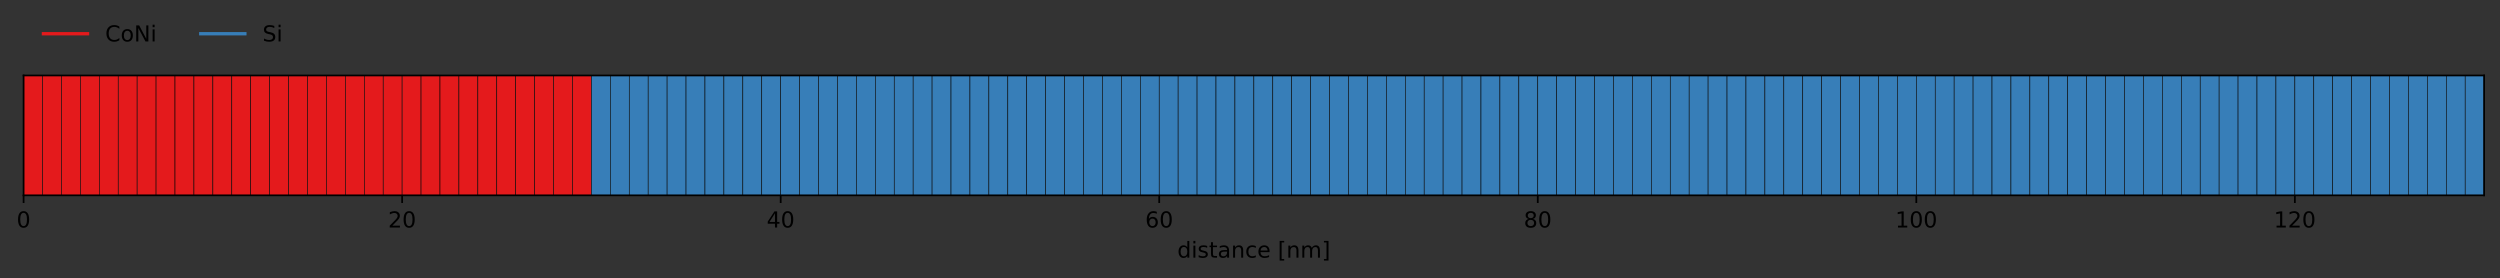 <?xml version="1.0" encoding="utf-8" standalone="no"?>
<!DOCTYPE svg PUBLIC "-//W3C//DTD SVG 1.1//EN"
  "http://www.w3.org/Graphics/SVG/1.1/DTD/svg11.dtd">
<!-- Created with matplotlib (https://matplotlib.org/) -->
<svg height="126.143pt" version="1.1" viewBox="0 0 1133.9 126.143" width="1133.9pt" xmlns="http://www.w3.org/2000/svg" xmlns:xlink="http://www.w3.org/1999/xlink">
 <rect x="0" y="0" width="1133.9" height="126.143" fill="#333333" stroke="none"/>

 <defs>
  <style type="text/css">*{stroke-linecap:butt;stroke-linejoin:round;}</style>
 </defs>
 <g id="figure_1">
  <g id="patch_1">
   <path d="M 0 126.143 
L 1133.9 126.143 
L 1133.9 0 
L 0 0 
z
" style="fill:none;"/>
  </g>
  <g id="axes_1">
   <g id="patch_2">
    <path d="M 10.7 88.587 
L 1126.7 88.587 
L 1126.7 34.227 
L 10.7 34.227 
z
" style="fill:#ffffff;"/>
   </g>
   <g id="patch_3">
    <path clip-path="url(#pec9c617903)" d="M 10.7 88.587 
L 19.285 88.587 
L 19.285 34.227 
L 10.7 34.227 
z
" style="fill:#e41a1c;stroke:#000000;stroke-linejoin:miter;stroke-width:0.25;"/>
   </g>
   <g id="patch_4">
    <path clip-path="url(#pec9c617903)" d="M 19.285 88.587 
L 27.869 88.587 
L 27.869 34.227 
L 19.285 34.227 
z
" style="fill:#e41a1c;stroke:#000000;stroke-linejoin:miter;stroke-width:0.25;"/>
   </g>
   <g id="patch_5">
    <path clip-path="url(#pec9c617903)" d="M 27.869 88.587 
L 36.454 88.587 
L 36.454 34.227 
L 27.869 34.227 
z
" style="fill:#e41a1c;stroke:#000000;stroke-linejoin:miter;stroke-width:0.25;"/>
   </g>
   <g id="patch_6">
    <path clip-path="url(#pec9c617903)" d="M 36.454 88.587 
L 45.038 88.587 
L 45.038 34.227 
L 36.454 34.227 
z
" style="fill:#e41a1c;stroke:#000000;stroke-linejoin:miter;stroke-width:0.25;"/>
   </g>
   <g id="patch_7">
    <path clip-path="url(#pec9c617903)" d="M 45.038 88.587 
L 53.623 88.587 
L 53.623 34.227 
L 45.038 34.227 
z
" style="fill:#e41a1c;stroke:#000000;stroke-linejoin:miter;stroke-width:0.25;"/>
   </g>
   <g id="patch_8">
    <path clip-path="url(#pec9c617903)" d="M 53.623 88.587 
L 62.208 88.587 
L 62.208 34.227 
L 53.623 34.227 
z
" style="fill:#e41a1c;stroke:#000000;stroke-linejoin:miter;stroke-width:0.25;"/>
   </g>
   <g id="patch_9">
    <path clip-path="url(#pec9c617903)" d="M 62.208 88.587 
L 70.792 88.587 
L 70.792 34.227 
L 62.208 34.227 
z
" style="fill:#e41a1c;stroke:#000000;stroke-linejoin:miter;stroke-width:0.25;"/>
   </g>
   <g id="patch_10">
    <path clip-path="url(#pec9c617903)" d="M 70.792 88.587 
L 79.377 88.587 
L 79.377 34.227 
L 70.792 34.227 
z
" style="fill:#e41a1c;stroke:#000000;stroke-linejoin:miter;stroke-width:0.25;"/>
   </g>
   <g id="patch_11">
    <path clip-path="url(#pec9c617903)" d="M 79.377 88.587 
L 87.962 88.587 
L 87.962 34.227 
L 79.377 34.227 
z
" style="fill:#e41a1c;stroke:#000000;stroke-linejoin:miter;stroke-width:0.25;"/>
   </g>
   <g id="patch_12">
    <path clip-path="url(#pec9c617903)" d="M 87.962 88.587 
L 96.546 88.587 
L 96.546 34.227 
L 87.962 34.227 
z
" style="fill:#e41a1c;stroke:#000000;stroke-linejoin:miter;stroke-width:0.25;"/>
   </g>
   <g id="patch_13">
    <path clip-path="url(#pec9c617903)" d="M 96.546 88.587 
L 105.131 88.587 
L 105.131 34.227 
L 96.546 34.227 
z
" style="fill:#e41a1c;stroke:#000000;stroke-linejoin:miter;stroke-width:0.25;"/>
   </g>
   <g id="patch_14">
    <path clip-path="url(#pec9c617903)" d="M 105.131 88.587 
L 113.715 88.587 
L 113.715 34.227 
L 105.131 34.227 
z
" style="fill:#e41a1c;stroke:#000000;stroke-linejoin:miter;stroke-width:0.25;"/>
   </g>
   <g id="patch_15">
    <path clip-path="url(#pec9c617903)" d="M 113.715 88.587 
L 122.3 88.587 
L 122.3 34.227 
L 113.715 34.227 
z
" style="fill:#e41a1c;stroke:#000000;stroke-linejoin:miter;stroke-width:0.25;"/>
   </g>
   <g id="patch_16">
    <path clip-path="url(#pec9c617903)" d="M 122.3 88.587 
L 130.885 88.587 
L 130.885 34.227 
L 122.3 34.227 
z
" style="fill:#e41a1c;stroke:#000000;stroke-linejoin:miter;stroke-width:0.25;"/>
   </g>
   <g id="patch_17">
    <path clip-path="url(#pec9c617903)" d="M 130.885 88.587 
L 139.469 88.587 
L 139.469 34.227 
L 130.885 34.227 
z
" style="fill:#e41a1c;stroke:#000000;stroke-linejoin:miter;stroke-width:0.25;"/>
   </g>
   <g id="patch_18">
    <path clip-path="url(#pec9c617903)" d="M 139.469 88.587 
L 148.054 88.587 
L 148.054 34.227 
L 139.469 34.227 
z
" style="fill:#e41a1c;stroke:#000000;stroke-linejoin:miter;stroke-width:0.25;"/>
   </g>
   <g id="patch_19">
    <path clip-path="url(#pec9c617903)" d="M 148.054 88.587 
L 156.638 88.587 
L 156.638 34.227 
L 148.054 34.227 
z
" style="fill:#e41a1c;stroke:#000000;stroke-linejoin:miter;stroke-width:0.25;"/>
   </g>
   <g id="patch_20">
    <path clip-path="url(#pec9c617903)" d="M 156.638 88.587 
L 165.223 88.587 
L 165.223 34.227 
L 156.638 34.227 
z
" style="fill:#e41a1c;stroke:#000000;stroke-linejoin:miter;stroke-width:0.25;"/>
   </g>
   <g id="patch_21">
    <path clip-path="url(#pec9c617903)" d="M 165.223 88.587 
L 173.808 88.587 
L 173.808 34.227 
L 165.223 34.227 
z
" style="fill:#e41a1c;stroke:#000000;stroke-linejoin:miter;stroke-width:0.25;"/>
   </g>
   <g id="patch_22">
    <path clip-path="url(#pec9c617903)" d="M 173.808 88.587 
L 182.392 88.587 
L 182.392 34.227 
L 173.808 34.227 
z
" style="fill:#e41a1c;stroke:#000000;stroke-linejoin:miter;stroke-width:0.25;"/>
   </g>
   <g id="patch_23">
    <path clip-path="url(#pec9c617903)" d="M 182.392 88.587 
L 190.977 88.587 
L 190.977 34.227 
L 182.392 34.227 
z
" style="fill:#e41a1c;stroke:#000000;stroke-linejoin:miter;stroke-width:0.25;"/>
   </g>
   <g id="patch_24">
    <path clip-path="url(#pec9c617903)" d="M 190.977 88.587 
L 199.562 88.587 
L 199.562 34.227 
L 190.977 34.227 
z
" style="fill:#e41a1c;stroke:#000000;stroke-linejoin:miter;stroke-width:0.25;"/>
   </g>
   <g id="patch_25">
    <path clip-path="url(#pec9c617903)" d="M 199.562 88.587 
L 208.146 88.587 
L 208.146 34.227 
L 199.562 34.227 
z
" style="fill:#e41a1c;stroke:#000000;stroke-linejoin:miter;stroke-width:0.25;"/>
   </g>
   <g id="patch_26">
    <path clip-path="url(#pec9c617903)" d="M 208.146 88.587 
L 216.731 88.587 
L 216.731 34.227 
L 208.146 34.227 
z
" style="fill:#e41a1c;stroke:#000000;stroke-linejoin:miter;stroke-width:0.25;"/>
   </g>
   <g id="patch_27">
    <path clip-path="url(#pec9c617903)" d="M 216.731 88.587 
L 225.315 88.587 
L 225.315 34.227 
L 216.731 34.227 
z
" style="fill:#e41a1c;stroke:#000000;stroke-linejoin:miter;stroke-width:0.25;"/>
   </g>
   <g id="patch_28">
    <path clip-path="url(#pec9c617903)" d="M 225.315 88.587 
L 233.9 88.587 
L 233.9 34.227 
L 225.315 34.227 
z
" style="fill:#e41a1c;stroke:#000000;stroke-linejoin:miter;stroke-width:0.25;"/>
   </g>
   <g id="patch_29">
    <path clip-path="url(#pec9c617903)" d="M 233.9 88.587 
L 242.485 88.587 
L 242.485 34.227 
L 233.9 34.227 
z
" style="fill:#e41a1c;stroke:#000000;stroke-linejoin:miter;stroke-width:0.25;"/>
   </g>
   <g id="patch_30">
    <path clip-path="url(#pec9c617903)" d="M 242.485 88.587 
L 251.069 88.587 
L 251.069 34.227 
L 242.485 34.227 
z
" style="fill:#e41a1c;stroke:#000000;stroke-linejoin:miter;stroke-width:0.25;"/>
   </g>
   <g id="patch_31">
    <path clip-path="url(#pec9c617903)" d="M 251.069 88.587 
L 259.654 88.587 
L 259.654 34.227 
L 251.069 34.227 
z
" style="fill:#e41a1c;stroke:#000000;stroke-linejoin:miter;stroke-width:0.25;"/>
   </g>
   <g id="patch_32">
    <path clip-path="url(#pec9c617903)" d="M 259.654 88.587 
L 268.238 88.587 
L 268.238 34.227 
L 259.654 34.227 
z
" style="fill:#e41a1c;stroke:#000000;stroke-linejoin:miter;stroke-width:0.25;"/>
   </g>
   <g id="patch_33">
    <path clip-path="url(#pec9c617903)" d="M 268.238 88.587 
L 276.823 88.587 
L 276.823 34.227 
L 268.238 34.227 
z
" style="fill:#377eb8;stroke:#000000;stroke-linejoin:miter;stroke-width:0.25;"/>
   </g>
   <g id="patch_34">
    <path clip-path="url(#pec9c617903)" d="M 276.823 88.587 
L 285.408 88.587 
L 285.408 34.227 
L 276.823 34.227 
z
" style="fill:#377eb8;stroke:#000000;stroke-linejoin:miter;stroke-width:0.25;"/>
   </g>
   <g id="patch_35">
    <path clip-path="url(#pec9c617903)" d="M 285.408 88.587 
L 293.992 88.587 
L 293.992 34.227 
L 285.408 34.227 
z
" style="fill:#377eb8;stroke:#000000;stroke-linejoin:miter;stroke-width:0.25;"/>
   </g>
   <g id="patch_36">
    <path clip-path="url(#pec9c617903)" d="M 293.992 88.587 
L 302.577 88.587 
L 302.577 34.227 
L 293.992 34.227 
z
" style="fill:#377eb8;stroke:#000000;stroke-linejoin:miter;stroke-width:0.25;"/>
   </g>
   <g id="patch_37">
    <path clip-path="url(#pec9c617903)" d="M 302.577 88.587 
L 311.162 88.587 
L 311.162 34.227 
L 302.577 34.227 
z
" style="fill:#377eb8;stroke:#000000;stroke-linejoin:miter;stroke-width:0.25;"/>
   </g>
   <g id="patch_38">
    <path clip-path="url(#pec9c617903)" d="M 311.162 88.587 
L 319.746 88.587 
L 319.746 34.227 
L 311.162 34.227 
z
" style="fill:#377eb8;stroke:#000000;stroke-linejoin:miter;stroke-width:0.25;"/>
   </g>
   <g id="patch_39">
    <path clip-path="url(#pec9c617903)" d="M 319.746 88.587 
L 328.331 88.587 
L 328.331 34.227 
L 319.746 34.227 
z
" style="fill:#377eb8;stroke:#000000;stroke-linejoin:miter;stroke-width:0.25;"/>
   </g>
   <g id="patch_40">
    <path clip-path="url(#pec9c617903)" d="M 328.331 88.587 
L 336.915 88.587 
L 336.915 34.227 
L 328.331 34.227 
z
" style="fill:#377eb8;stroke:#000000;stroke-linejoin:miter;stroke-width:0.25;"/>
   </g>
   <g id="patch_41">
    <path clip-path="url(#pec9c617903)" d="M 336.915 88.587 
L 345.5 88.587 
L 345.5 34.227 
L 336.915 34.227 
z
" style="fill:#377eb8;stroke:#000000;stroke-linejoin:miter;stroke-width:0.25;"/>
   </g>
   <g id="patch_42">
    <path clip-path="url(#pec9c617903)" d="M 345.5 88.587 
L 354.085 88.587 
L 354.085 34.227 
L 345.5 34.227 
z
" style="fill:#377eb8;stroke:#000000;stroke-linejoin:miter;stroke-width:0.25;"/>
   </g>
   <g id="patch_43">
    <path clip-path="url(#pec9c617903)" d="M 354.085 88.587 
L 362.669 88.587 
L 362.669 34.227 
L 354.085 34.227 
z
" style="fill:#377eb8;stroke:#000000;stroke-linejoin:miter;stroke-width:0.25;"/>
   </g>
   <g id="patch_44">
    <path clip-path="url(#pec9c617903)" d="M 362.669 88.587 
L 371.254 88.587 
L 371.254 34.227 
L 362.669 34.227 
z
" style="fill:#377eb8;stroke:#000000;stroke-linejoin:miter;stroke-width:0.25;"/>
   </g>
   <g id="patch_45">
    <path clip-path="url(#pec9c617903)" d="M 371.254 88.587 
L 379.838 88.587 
L 379.838 34.227 
L 371.254 34.227 
z
" style="fill:#377eb8;stroke:#000000;stroke-linejoin:miter;stroke-width:0.25;"/>
   </g>
   <g id="patch_46">
    <path clip-path="url(#pec9c617903)" d="M 379.838 88.587 
L 388.423 88.587 
L 388.423 34.227 
L 379.838 34.227 
z
" style="fill:#377eb8;stroke:#000000;stroke-linejoin:miter;stroke-width:0.25;"/>
   </g>
   <g id="patch_47">
    <path clip-path="url(#pec9c617903)" d="M 388.423 88.587 
L 397.008 88.587 
L 397.008 34.227 
L 388.423 34.227 
z
" style="fill:#377eb8;stroke:#000000;stroke-linejoin:miter;stroke-width:0.25;"/>
   </g>
   <g id="patch_48">
    <path clip-path="url(#pec9c617903)" d="M 397.008 88.587 
L 405.592 88.587 
L 405.592 34.227 
L 397.008 34.227 
z
" style="fill:#377eb8;stroke:#000000;stroke-linejoin:miter;stroke-width:0.25;"/>
   </g>
   <g id="patch_49">
    <path clip-path="url(#pec9c617903)" d="M 405.592 88.587 
L 414.177 88.587 
L 414.177 34.227 
L 405.592 34.227 
z
" style="fill:#377eb8;stroke:#000000;stroke-linejoin:miter;stroke-width:0.25;"/>
   </g>
   <g id="patch_50">
    <path clip-path="url(#pec9c617903)" d="M 414.177 88.587 
L 422.762 88.587 
L 422.762 34.227 
L 414.177 34.227 
z
" style="fill:#377eb8;stroke:#000000;stroke-linejoin:miter;stroke-width:0.25;"/>
   </g>
   <g id="patch_51">
    <path clip-path="url(#pec9c617903)" d="M 422.762 88.587 
L 431.346 88.587 
L 431.346 34.227 
L 422.762 34.227 
z
" style="fill:#377eb8;stroke:#000000;stroke-linejoin:miter;stroke-width:0.25;"/>
   </g>
   <g id="patch_52">
    <path clip-path="url(#pec9c617903)" d="M 431.346 88.587 
L 439.931 88.587 
L 439.931 34.227 
L 431.346 34.227 
z
" style="fill:#377eb8;stroke:#000000;stroke-linejoin:miter;stroke-width:0.25;"/>
   </g>
   <g id="patch_53">
    <path clip-path="url(#pec9c617903)" d="M 439.931 88.587 
L 448.515 88.587 
L 448.515 34.227 
L 439.931 34.227 
z
" style="fill:#377eb8;stroke:#000000;stroke-linejoin:miter;stroke-width:0.25;"/>
   </g>
   <g id="patch_54">
    <path clip-path="url(#pec9c617903)" d="M 448.515 88.587 
L 457.1 88.587 
L 457.1 34.227 
L 448.515 34.227 
z
" style="fill:#377eb8;stroke:#000000;stroke-linejoin:miter;stroke-width:0.25;"/>
   </g>
   <g id="patch_55">
    <path clip-path="url(#pec9c617903)" d="M 457.1 88.587 
L 465.685 88.587 
L 465.685 34.227 
L 457.1 34.227 
z
" style="fill:#377eb8;stroke:#000000;stroke-linejoin:miter;stroke-width:0.25;"/>
   </g>
   <g id="patch_56">
    <path clip-path="url(#pec9c617903)" d="M 465.685 88.587 
L 474.269 88.587 
L 474.269 34.227 
L 465.685 34.227 
z
" style="fill:#377eb8;stroke:#000000;stroke-linejoin:miter;stroke-width:0.25;"/>
   </g>
   <g id="patch_57">
    <path clip-path="url(#pec9c617903)" d="M 474.269 88.587 
L 482.854 88.587 
L 482.854 34.227 
L 474.269 34.227 
z
" style="fill:#377eb8;stroke:#000000;stroke-linejoin:miter;stroke-width:0.25;"/>
   </g>
   <g id="patch_58">
    <path clip-path="url(#pec9c617903)" d="M 482.854 88.587 
L 491.438 88.587 
L 491.438 34.227 
L 482.854 34.227 
z
" style="fill:#377eb8;stroke:#000000;stroke-linejoin:miter;stroke-width:0.25;"/>
   </g>
   <g id="patch_59">
    <path clip-path="url(#pec9c617903)" d="M 491.438 88.587 
L 500.023 88.587 
L 500.023 34.227 
L 491.438 34.227 
z
" style="fill:#377eb8;stroke:#000000;stroke-linejoin:miter;stroke-width:0.25;"/>
   </g>
   <g id="patch_60">
    <path clip-path="url(#pec9c617903)" d="M 500.023 88.587 
L 508.608 88.587 
L 508.608 34.227 
L 500.023 34.227 
z
" style="fill:#377eb8;stroke:#000000;stroke-linejoin:miter;stroke-width:0.25;"/>
   </g>
   <g id="patch_61">
    <path clip-path="url(#pec9c617903)" d="M 508.608 88.587 
L 517.192 88.587 
L 517.192 34.227 
L 508.608 34.227 
z
" style="fill:#377eb8;stroke:#000000;stroke-linejoin:miter;stroke-width:0.25;"/>
   </g>
   <g id="patch_62">
    <path clip-path="url(#pec9c617903)" d="M 517.192 88.587 
L 525.777 88.587 
L 525.777 34.227 
L 517.192 34.227 
z
" style="fill:#377eb8;stroke:#000000;stroke-linejoin:miter;stroke-width:0.25;"/>
   </g>
   <g id="patch_63">
    <path clip-path="url(#pec9c617903)" d="M 525.777 88.587 
L 534.362 88.587 
L 534.362 34.227 
L 525.777 34.227 
z
" style="fill:#377eb8;stroke:#000000;stroke-linejoin:miter;stroke-width:0.25;"/>
   </g>
   <g id="patch_64">
    <path clip-path="url(#pec9c617903)" d="M 534.362 88.587 
L 542.946 88.587 
L 542.946 34.227 
L 534.362 34.227 
z
" style="fill:#377eb8;stroke:#000000;stroke-linejoin:miter;stroke-width:0.25;"/>
   </g>
   <g id="patch_65">
    <path clip-path="url(#pec9c617903)" d="M 542.946 88.587 
L 551.531 88.587 
L 551.531 34.227 
L 542.946 34.227 
z
" style="fill:#377eb8;stroke:#000000;stroke-linejoin:miter;stroke-width:0.25;"/>
   </g>
   <g id="patch_66">
    <path clip-path="url(#pec9c617903)" d="M 551.531 88.587 
L 560.115 88.587 
L 560.115 34.227 
L 551.531 34.227 
z
" style="fill:#377eb8;stroke:#000000;stroke-linejoin:miter;stroke-width:0.25;"/>
   </g>
   <g id="patch_67">
    <path clip-path="url(#pec9c617903)" d="M 560.115 88.587 
L 568.7 88.587 
L 568.7 34.227 
L 560.115 34.227 
z
" style="fill:#377eb8;stroke:#000000;stroke-linejoin:miter;stroke-width:0.25;"/>
   </g>
   <g id="patch_68">
    <path clip-path="url(#pec9c617903)" d="M 568.7 88.587 
L 577.285 88.587 
L 577.285 34.227 
L 568.7 34.227 
z
" style="fill:#377eb8;stroke:#000000;stroke-linejoin:miter;stroke-width:0.25;"/>
   </g>
   <g id="patch_69">
    <path clip-path="url(#pec9c617903)" d="M 577.285 88.587 
L 585.869 88.587 
L 585.869 34.227 
L 577.285 34.227 
z
" style="fill:#377eb8;stroke:#000000;stroke-linejoin:miter;stroke-width:0.25;"/>
   </g>
   <g id="patch_70">
    <path clip-path="url(#pec9c617903)" d="M 585.869 88.587 
L 594.454 88.587 
L 594.454 34.227 
L 585.869 34.227 
z
" style="fill:#377eb8;stroke:#000000;stroke-linejoin:miter;stroke-width:0.25;"/>
   </g>
   <g id="patch_71">
    <path clip-path="url(#pec9c617903)" d="M 594.454 88.587 
L 603.038 88.587 
L 603.038 34.227 
L 594.454 34.227 
z
" style="fill:#377eb8;stroke:#000000;stroke-linejoin:miter;stroke-width:0.25;"/>
   </g>
   <g id="patch_72">
    <path clip-path="url(#pec9c617903)" d="M 603.038 88.587 
L 611.623 88.587 
L 611.623 34.227 
L 603.038 34.227 
z
" style="fill:#377eb8;stroke:#000000;stroke-linejoin:miter;stroke-width:0.25;"/>
   </g>
   <g id="patch_73">
    <path clip-path="url(#pec9c617903)" d="M 611.623 88.587 
L 620.208 88.587 
L 620.208 34.227 
L 611.623 34.227 
z
" style="fill:#377eb8;stroke:#000000;stroke-linejoin:miter;stroke-width:0.25;"/>
   </g>
   <g id="patch_74">
    <path clip-path="url(#pec9c617903)" d="M 620.208 88.587 
L 628.792 88.587 
L 628.792 34.227 
L 620.208 34.227 
z
" style="fill:#377eb8;stroke:#000000;stroke-linejoin:miter;stroke-width:0.25;"/>
   </g>
   <g id="patch_75">
    <path clip-path="url(#pec9c617903)" d="M 628.792 88.587 
L 637.377 88.587 
L 637.377 34.227 
L 628.792 34.227 
z
" style="fill:#377eb8;stroke:#000000;stroke-linejoin:miter;stroke-width:0.25;"/>
   </g>
   <g id="patch_76">
    <path clip-path="url(#pec9c617903)" d="M 637.377 88.587 
L 645.962 88.587 
L 645.962 34.227 
L 637.377 34.227 
z
" style="fill:#377eb8;stroke:#000000;stroke-linejoin:miter;stroke-width:0.25;"/>
   </g>
   <g id="patch_77">
    <path clip-path="url(#pec9c617903)" d="M 645.962 88.587 
L 654.546 88.587 
L 654.546 34.227 
L 645.962 34.227 
z
" style="fill:#377eb8;stroke:#000000;stroke-linejoin:miter;stroke-width:0.25;"/>
   </g>
   <g id="patch_78">
    <path clip-path="url(#pec9c617903)" d="M 654.546 88.587 
L 663.131 88.587 
L 663.131 34.227 
L 654.546 34.227 
z
" style="fill:#377eb8;stroke:#000000;stroke-linejoin:miter;stroke-width:0.25;"/>
   </g>
   <g id="patch_79">
    <path clip-path="url(#pec9c617903)" d="M 663.131 88.587 
L 671.715 88.587 
L 671.715 34.227 
L 663.131 34.227 
z
" style="fill:#377eb8;stroke:#000000;stroke-linejoin:miter;stroke-width:0.25;"/>
   </g>
   <g id="patch_80">
    <path clip-path="url(#pec9c617903)" d="M 671.715 88.587 
L 680.3 88.587 
L 680.3 34.227 
L 671.715 34.227 
z
" style="fill:#377eb8;stroke:#000000;stroke-linejoin:miter;stroke-width:0.25;"/>
   </g>
   <g id="patch_81">
    <path clip-path="url(#pec9c617903)" d="M 680.3 88.587 
L 688.885 88.587 
L 688.885 34.227 
L 680.3 34.227 
z
" style="fill:#377eb8;stroke:#000000;stroke-linejoin:miter;stroke-width:0.25;"/>
   </g>
   <g id="patch_82">
    <path clip-path="url(#pec9c617903)" d="M 688.885 88.587 
L 697.469 88.587 
L 697.469 34.227 
L 688.885 34.227 
z
" style="fill:#377eb8;stroke:#000000;stroke-linejoin:miter;stroke-width:0.25;"/>
   </g>
   <g id="patch_83">
    <path clip-path="url(#pec9c617903)" d="M 697.469 88.587 
L 706.054 88.587 
L 706.054 34.227 
L 697.469 34.227 
z
" style="fill:#377eb8;stroke:#000000;stroke-linejoin:miter;stroke-width:0.25;"/>
   </g>
   <g id="patch_84">
    <path clip-path="url(#pec9c617903)" d="M 706.054 88.587 
L 714.638 88.587 
L 714.638 34.227 
L 706.054 34.227 
z
" style="fill:#377eb8;stroke:#000000;stroke-linejoin:miter;stroke-width:0.25;"/>
   </g>
   <g id="patch_85">
    <path clip-path="url(#pec9c617903)" d="M 714.638 88.587 
L 723.223 88.587 
L 723.223 34.227 
L 714.638 34.227 
z
" style="fill:#377eb8;stroke:#000000;stroke-linejoin:miter;stroke-width:0.25;"/>
   </g>
   <g id="patch_86">
    <path clip-path="url(#pec9c617903)" d="M 723.223 88.587 
L 731.808 88.587 
L 731.808 34.227 
L 723.223 34.227 
z
" style="fill:#377eb8;stroke:#000000;stroke-linejoin:miter;stroke-width:0.25;"/>
   </g>
   <g id="patch_87">
    <path clip-path="url(#pec9c617903)" d="M 731.808 88.587 
L 740.392 88.587 
L 740.392 34.227 
L 731.808 34.227 
z
" style="fill:#377eb8;stroke:#000000;stroke-linejoin:miter;stroke-width:0.25;"/>
   </g>
   <g id="patch_88">
    <path clip-path="url(#pec9c617903)" d="M 740.392 88.587 
L 748.977 88.587 
L 748.977 34.227 
L 740.392 34.227 
z
" style="fill:#377eb8;stroke:#000000;stroke-linejoin:miter;stroke-width:0.25;"/>
   </g>
   <g id="patch_89">
    <path clip-path="url(#pec9c617903)" d="M 748.977 88.587 
L 757.562 88.587 
L 757.562 34.227 
L 748.977 34.227 
z
" style="fill:#377eb8;stroke:#000000;stroke-linejoin:miter;stroke-width:0.25;"/>
   </g>
   <g id="patch_90">
    <path clip-path="url(#pec9c617903)" d="M 757.562 88.587 
L 766.146 88.587 
L 766.146 34.227 
L 757.562 34.227 
z
" style="fill:#377eb8;stroke:#000000;stroke-linejoin:miter;stroke-width:0.25;"/>
   </g>
   <g id="patch_91">
    <path clip-path="url(#pec9c617903)" d="M 766.146 88.587 
L 774.731 88.587 
L 774.731 34.227 
L 766.146 34.227 
z
" style="fill:#377eb8;stroke:#000000;stroke-linejoin:miter;stroke-width:0.25;"/>
   </g>
   <g id="patch_92">
    <path clip-path="url(#pec9c617903)" d="M 774.731 88.587 
L 783.315 88.587 
L 783.315 34.227 
L 774.731 34.227 
z
" style="fill:#377eb8;stroke:#000000;stroke-linejoin:miter;stroke-width:0.25;"/>
   </g>
   <g id="patch_93">
    <path clip-path="url(#pec9c617903)" d="M 783.315 88.587 
L 791.9 88.587 
L 791.9 34.227 
L 783.315 34.227 
z
" style="fill:#377eb8;stroke:#000000;stroke-linejoin:miter;stroke-width:0.25;"/>
   </g>
   <g id="patch_94">
    <path clip-path="url(#pec9c617903)" d="M 791.9 88.587 
L 800.485 88.587 
L 800.485 34.227 
L 791.9 34.227 
z
" style="fill:#377eb8;stroke:#000000;stroke-linejoin:miter;stroke-width:0.25;"/>
   </g>
   <g id="patch_95">
    <path clip-path="url(#pec9c617903)" d="M 800.485 88.587 
L 809.069 88.587 
L 809.069 34.227 
L 800.485 34.227 
z
" style="fill:#377eb8;stroke:#000000;stroke-linejoin:miter;stroke-width:0.25;"/>
   </g>
   <g id="patch_96">
    <path clip-path="url(#pec9c617903)" d="M 809.069 88.587 
L 817.654 88.587 
L 817.654 34.227 
L 809.069 34.227 
z
" style="fill:#377eb8;stroke:#000000;stroke-linejoin:miter;stroke-width:0.25;"/>
   </g>
   <g id="patch_97">
    <path clip-path="url(#pec9c617903)" d="M 817.654 88.587 
L 826.238 88.587 
L 826.238 34.227 
L 817.654 34.227 
z
" style="fill:#377eb8;stroke:#000000;stroke-linejoin:miter;stroke-width:0.25;"/>
   </g>
   <g id="patch_98">
    <path clip-path="url(#pec9c617903)" d="M 826.238 88.587 
L 834.823 88.587 
L 834.823 34.227 
L 826.238 34.227 
z
" style="fill:#377eb8;stroke:#000000;stroke-linejoin:miter;stroke-width:0.25;"/>
   </g>
   <g id="patch_99">
    <path clip-path="url(#pec9c617903)" d="M 834.823 88.587 
L 843.408 88.587 
L 843.408 34.227 
L 834.823 34.227 
z
" style="fill:#377eb8;stroke:#000000;stroke-linejoin:miter;stroke-width:0.25;"/>
   </g>
   <g id="patch_100">
    <path clip-path="url(#pec9c617903)" d="M 843.408 88.587 
L 851.992 88.587 
L 851.992 34.227 
L 843.408 34.227 
z
" style="fill:#377eb8;stroke:#000000;stroke-linejoin:miter;stroke-width:0.25;"/>
   </g>
   <g id="patch_101">
    <path clip-path="url(#pec9c617903)" d="M 851.992 88.587 
L 860.577 88.587 
L 860.577 34.227 
L 851.992 34.227 
z
" style="fill:#377eb8;stroke:#000000;stroke-linejoin:miter;stroke-width:0.25;"/>
   </g>
   <g id="patch_102">
    <path clip-path="url(#pec9c617903)" d="M 860.577 88.587 
L 869.162 88.587 
L 869.162 34.227 
L 860.577 34.227 
z
" style="fill:#377eb8;stroke:#000000;stroke-linejoin:miter;stroke-width:0.25;"/>
   </g>
   <g id="patch_103">
    <path clip-path="url(#pec9c617903)" d="M 869.162 88.587 
L 877.746 88.587 
L 877.746 34.227 
L 869.162 34.227 
z
" style="fill:#377eb8;stroke:#000000;stroke-linejoin:miter;stroke-width:0.25;"/>
   </g>
   <g id="patch_104">
    <path clip-path="url(#pec9c617903)" d="M 877.746 88.587 
L 886.331 88.587 
L 886.331 34.227 
L 877.746 34.227 
z
" style="fill:#377eb8;stroke:#000000;stroke-linejoin:miter;stroke-width:0.25;"/>
   </g>
   <g id="patch_105">
    <path clip-path="url(#pec9c617903)" d="M 886.331 88.587 
L 894.915 88.587 
L 894.915 34.227 
L 886.331 34.227 
z
" style="fill:#377eb8;stroke:#000000;stroke-linejoin:miter;stroke-width:0.25;"/>
   </g>
   <g id="patch_106">
    <path clip-path="url(#pec9c617903)" d="M 894.915 88.587 
L 903.5 88.587 
L 903.5 34.227 
L 894.915 34.227 
z
" style="fill:#377eb8;stroke:#000000;stroke-linejoin:miter;stroke-width:0.25;"/>
   </g>
   <g id="patch_107">
    <path clip-path="url(#pec9c617903)" d="M 903.5 88.587 
L 912.085 88.587 
L 912.085 34.227 
L 903.5 34.227 
z
" style="fill:#377eb8;stroke:#000000;stroke-linejoin:miter;stroke-width:0.25;"/>
   </g>
   <g id="patch_108">
    <path clip-path="url(#pec9c617903)" d="M 912.085 88.587 
L 920.669 88.587 
L 920.669 34.227 
L 912.085 34.227 
z
" style="fill:#377eb8;stroke:#000000;stroke-linejoin:miter;stroke-width:0.25;"/>
   </g>
   <g id="patch_109">
    <path clip-path="url(#pec9c617903)" d="M 920.669 88.587 
L 929.254 88.587 
L 929.254 34.227 
L 920.669 34.227 
z
" style="fill:#377eb8;stroke:#000000;stroke-linejoin:miter;stroke-width:0.25;"/>
   </g>
   <g id="patch_110">
    <path clip-path="url(#pec9c617903)" d="M 929.254 88.587 
L 937.838 88.587 
L 937.838 34.227 
L 929.254 34.227 
z
" style="fill:#377eb8;stroke:#000000;stroke-linejoin:miter;stroke-width:0.25;"/>
   </g>
   <g id="patch_111">
    <path clip-path="url(#pec9c617903)" d="M 937.838 88.587 
L 946.423 88.587 
L 946.423 34.227 
L 937.838 34.227 
z
" style="fill:#377eb8;stroke:#000000;stroke-linejoin:miter;stroke-width:0.25;"/>
   </g>
   <g id="patch_112">
    <path clip-path="url(#pec9c617903)" d="M 946.423 88.587 
L 955.008 88.587 
L 955.008 34.227 
L 946.423 34.227 
z
" style="fill:#377eb8;stroke:#000000;stroke-linejoin:miter;stroke-width:0.25;"/>
   </g>
   <g id="patch_113">
    <path clip-path="url(#pec9c617903)" d="M 955.008 88.587 
L 963.592 88.587 
L 963.592 34.227 
L 955.008 34.227 
z
" style="fill:#377eb8;stroke:#000000;stroke-linejoin:miter;stroke-width:0.25;"/>
   </g>
   <g id="patch_114">
    <path clip-path="url(#pec9c617903)" d="M 963.592 88.587 
L 972.177 88.587 
L 972.177 34.227 
L 963.592 34.227 
z
" style="fill:#377eb8;stroke:#000000;stroke-linejoin:miter;stroke-width:0.25;"/>
   </g>
   <g id="patch_115">
    <path clip-path="url(#pec9c617903)" d="M 972.177 88.587 
L 980.762 88.587 
L 980.762 34.227 
L 972.177 34.227 
z
" style="fill:#377eb8;stroke:#000000;stroke-linejoin:miter;stroke-width:0.25;"/>
   </g>
   <g id="patch_116">
    <path clip-path="url(#pec9c617903)" d="M 980.762 88.587 
L 989.346 88.587 
L 989.346 34.227 
L 980.762 34.227 
z
" style="fill:#377eb8;stroke:#000000;stroke-linejoin:miter;stroke-width:0.25;"/>
   </g>
   <g id="patch_117">
    <path clip-path="url(#pec9c617903)" d="M 989.346 88.587 
L 997.931 88.587 
L 997.931 34.227 
L 989.346 34.227 
z
" style="fill:#377eb8;stroke:#000000;stroke-linejoin:miter;stroke-width:0.25;"/>
   </g>
   <g id="patch_118">
    <path clip-path="url(#pec9c617903)" d="M 997.931 88.587 
L 1006.515 88.587 
L 1006.515 34.227 
L 997.931 34.227 
z
" style="fill:#377eb8;stroke:#000000;stroke-linejoin:miter;stroke-width:0.25;"/>
   </g>
   <g id="patch_119">
    <path clip-path="url(#pec9c617903)" d="M 1006.515 88.587 
L 1015.1 88.587 
L 1015.1 34.227 
L 1006.515 34.227 
z
" style="fill:#377eb8;stroke:#000000;stroke-linejoin:miter;stroke-width:0.25;"/>
   </g>
   <g id="patch_120">
    <path clip-path="url(#pec9c617903)" d="M 1015.1 88.587 
L 1023.685 88.587 
L 1023.685 34.227 
L 1015.1 34.227 
z
" style="fill:#377eb8;stroke:#000000;stroke-linejoin:miter;stroke-width:0.25;"/>
   </g>
   <g id="patch_121">
    <path clip-path="url(#pec9c617903)" d="M 1023.685 88.587 
L 1032.269 88.587 
L 1032.269 34.227 
L 1023.685 34.227 
z
" style="fill:#377eb8;stroke:#000000;stroke-linejoin:miter;stroke-width:0.25;"/>
   </g>
   <g id="patch_122">
    <path clip-path="url(#pec9c617903)" d="M 1032.269 88.587 
L 1040.854 88.587 
L 1040.854 34.227 
L 1032.269 34.227 
z
" style="fill:#377eb8;stroke:#000000;stroke-linejoin:miter;stroke-width:0.25;"/>
   </g>
   <g id="patch_123">
    <path clip-path="url(#pec9c617903)" d="M 1040.854 88.587 
L 1049.438 88.587 
L 1049.438 34.227 
L 1040.854 34.227 
z
" style="fill:#377eb8;stroke:#000000;stroke-linejoin:miter;stroke-width:0.25;"/>
   </g>
   <g id="patch_124">
    <path clip-path="url(#pec9c617903)" d="M 1049.438 88.587 
L 1058.023 88.587 
L 1058.023 34.227 
L 1049.438 34.227 
z
" style="fill:#377eb8;stroke:#000000;stroke-linejoin:miter;stroke-width:0.25;"/>
   </g>
   <g id="patch_125">
    <path clip-path="url(#pec9c617903)" d="M 1058.023 88.587 
L 1066.608 88.587 
L 1066.608 34.227 
L 1058.023 34.227 
z
" style="fill:#377eb8;stroke:#000000;stroke-linejoin:miter;stroke-width:0.25;"/>
   </g>
   <g id="patch_126">
    <path clip-path="url(#pec9c617903)" d="M 1066.608 88.587 
L 1075.192 88.587 
L 1075.192 34.227 
L 1066.608 34.227 
z
" style="fill:#377eb8;stroke:#000000;stroke-linejoin:miter;stroke-width:0.25;"/>
   </g>
   <g id="patch_127">
    <path clip-path="url(#pec9c617903)" d="M 1075.192 88.587 
L 1083.777 88.587 
L 1083.777 34.227 
L 1075.192 34.227 
z
" style="fill:#377eb8;stroke:#000000;stroke-linejoin:miter;stroke-width:0.25;"/>
   </g>
   <g id="patch_128">
    <path clip-path="url(#pec9c617903)" d="M 1083.777 88.587 
L 1092.362 88.587 
L 1092.362 34.227 
L 1083.777 34.227 
z
" style="fill:#377eb8;stroke:#000000;stroke-linejoin:miter;stroke-width:0.25;"/>
   </g>
   <g id="patch_129">
    <path clip-path="url(#pec9c617903)" d="M 1092.362 88.587 
L 1100.946 88.587 
L 1100.946 34.227 
L 1092.362 34.227 
z
" style="fill:#377eb8;stroke:#000000;stroke-linejoin:miter;stroke-width:0.25;"/>
   </g>
   <g id="patch_130">
    <path clip-path="url(#pec9c617903)" d="M 1100.946 88.587 
L 1109.531 88.587 
L 1109.531 34.227 
L 1100.946 34.227 
z
" style="fill:#377eb8;stroke:#000000;stroke-linejoin:miter;stroke-width:0.25;"/>
   </g>
   <g id="patch_131">
    <path clip-path="url(#pec9c617903)" d="M 1109.531 88.587 
L 1118.115 88.587 
L 1118.115 34.227 
L 1109.531 34.227 
z
" style="fill:#377eb8;stroke:#000000;stroke-linejoin:miter;stroke-width:0.25;"/>
   </g>
   <g id="patch_132">
    <path clip-path="url(#pec9c617903)" d="M 1118.115 88.587 
L 1126.7 88.587 
L 1126.7 34.227 
L 1118.115 34.227 
z
" style="fill:#377eb8;stroke:#000000;stroke-linejoin:miter;stroke-width:0.25;"/>
   </g>
   <g id="matplotlib.axis_1">
    <g id="xtick_1">
     <g id="line2d_1">
      <defs>
       <path d="M 0 0 
L 0 3.5 
" id="mc52c5fa52f" style="stroke:#000000;stroke-width:0.8;"/>
      </defs>
      <g>
       <use style="stroke:#000000;stroke-width:0.8;" x="10.7" xlink:href="#mc52c5fa52f" y="88.587"/>
      </g>
     </g>
     <g id="text_1">
      <!-- 0 -->
      <g transform="translate(7.519 103.185)scale(0.1 -0.1)">
       <defs>
        <path d="M 31.781 66.406 
Q 24.172 66.406 20.328 58.906 
Q 16.5 51.422 16.5 36.375 
Q 16.5 21.391 20.328 13.891 
Q 24.172 6.391 31.781 6.391 
Q 39.453 6.391 43.281 13.891 
Q 47.125 21.391 47.125 36.375 
Q 47.125 51.422 43.281 58.906 
Q 39.453 66.406 31.781 66.406 
z
M 31.781 74.219 
Q 44.047 74.219 50.516 64.516 
Q 56.984 54.828 56.984 36.375 
Q 56.984 17.969 50.516 8.266 
Q 44.047 -1.422 31.781 -1.422 
Q 19.531 -1.422 13.062 8.266 
Q 6.594 17.969 6.594 36.375 
Q 6.594 54.828 13.062 64.516 
Q 19.531 74.219 31.781 74.219 
z
" id="DejaVuSans-48"/>
       </defs>
       <use xlink:href="#DejaVuSans-48"/>
      </g>
     </g>
    </g>
    <g id="xtick_2">
     <g id="line2d_2">
      <g>
       <use style="stroke:#000000;stroke-width:0.8;" x="182.392" xlink:href="#mc52c5fa52f" y="88.587"/>
      </g>
     </g>
     <g id="text_2">
      <!-- 20 -->
      <g transform="translate(176.03 103.185)scale(0.1 -0.1)">
       <defs>
        <path d="M 19.188 8.297 
L 53.609 8.297 
L 53.609 0 
L 7.328 0 
L 7.328 8.297 
Q 12.938 14.109 22.625 23.891 
Q 32.328 33.688 34.812 36.531 
Q 39.547 41.844 41.422 45.531 
Q 43.312 49.219 43.312 52.781 
Q 43.312 58.594 39.234 62.25 
Q 35.156 65.922 28.609 65.922 
Q 23.969 65.922 18.812 64.312 
Q 13.672 62.703 7.812 59.422 
L 7.812 69.391 
Q 13.766 71.781 18.938 73 
Q 24.125 74.219 28.422 74.219 
Q 39.75 74.219 46.484 68.547 
Q 53.219 62.891 53.219 53.422 
Q 53.219 48.922 51.531 44.891 
Q 49.859 40.875 45.406 35.406 
Q 44.188 33.984 37.641 27.219 
Q 31.109 20.453 19.188 8.297 
z
" id="DejaVuSans-50"/>
       </defs>
       <use xlink:href="#DejaVuSans-50"/>
       <use x="63.623" xlink:href="#DejaVuSans-48"/>
      </g>
     </g>
    </g>
    <g id="xtick_3">
     <g id="line2d_3">
      <g>
       <use style="stroke:#000000;stroke-width:0.8;" x="354.085" xlink:href="#mc52c5fa52f" y="88.587"/>
      </g>
     </g>
     <g id="text_3">
      <!-- 40 -->
      <g transform="translate(347.722 103.185)scale(0.1 -0.1)">
       <defs>
        <path d="M 37.797 64.312 
L 12.891 25.391 
L 37.797 25.391 
z
M 35.203 72.906 
L 47.609 72.906 
L 47.609 25.391 
L 58.016 25.391 
L 58.016 17.188 
L 47.609 17.188 
L 47.609 0 
L 37.797 0 
L 37.797 17.188 
L 4.891 17.188 
L 4.891 26.703 
z
" id="DejaVuSans-52"/>
       </defs>
       <use xlink:href="#DejaVuSans-52"/>
       <use x="63.623" xlink:href="#DejaVuSans-48"/>
      </g>
     </g>
    </g>
    <g id="xtick_4">
     <g id="line2d_4">
      <g>
       <use style="stroke:#000000;stroke-width:0.8;" x="525.777" xlink:href="#mc52c5fa52f" y="88.587"/>
      </g>
     </g>
     <g id="text_4">
      <!-- 60 -->
      <g transform="translate(519.414 103.185)scale(0.1 -0.1)">
       <defs>
        <path d="M 33.016 40.375 
Q 26.375 40.375 22.484 35.828 
Q 18.609 31.297 18.609 23.391 
Q 18.609 15.531 22.484 10.953 
Q 26.375 6.391 33.016 6.391 
Q 39.656 6.391 43.531 10.953 
Q 47.406 15.531 47.406 23.391 
Q 47.406 31.297 43.531 35.828 
Q 39.656 40.375 33.016 40.375 
z
M 52.594 71.297 
L 52.594 62.312 
Q 48.875 64.062 45.094 64.984 
Q 41.312 65.922 37.594 65.922 
Q 27.828 65.922 22.672 59.328 
Q 17.531 52.734 16.797 39.406 
Q 19.672 43.656 24.016 45.922 
Q 28.375 48.188 33.594 48.188 
Q 44.578 48.188 50.953 41.516 
Q 57.328 34.859 57.328 23.391 
Q 57.328 12.156 50.688 5.359 
Q 44.047 -1.422 33.016 -1.422 
Q 20.359 -1.422 13.672 8.266 
Q 6.984 17.969 6.984 36.375 
Q 6.984 53.656 15.188 63.938 
Q 23.391 74.219 37.203 74.219 
Q 40.922 74.219 44.703 73.484 
Q 48.484 72.75 52.594 71.297 
z
" id="DejaVuSans-54"/>
       </defs>
       <use xlink:href="#DejaVuSans-54"/>
       <use x="63.623" xlink:href="#DejaVuSans-48"/>
      </g>
     </g>
    </g>
    <g id="xtick_5">
     <g id="line2d_5">
      <g>
       <use style="stroke:#000000;stroke-width:0.8;" x="697.469" xlink:href="#mc52c5fa52f" y="88.587"/>
      </g>
     </g>
     <g id="text_5">
      <!-- 80 -->
      <g transform="translate(691.107 103.185)scale(0.1 -0.1)">
       <defs>
        <path d="M 31.781 34.625 
Q 24.75 34.625 20.719 30.859 
Q 16.703 27.094 16.703 20.516 
Q 16.703 13.922 20.719 10.156 
Q 24.75 6.391 31.781 6.391 
Q 38.812 6.391 42.859 10.172 
Q 46.922 13.969 46.922 20.516 
Q 46.922 27.094 42.891 30.859 
Q 38.875 34.625 31.781 34.625 
z
M 21.922 38.812 
Q 15.578 40.375 12.031 44.719 
Q 8.5 49.078 8.5 55.328 
Q 8.5 64.062 14.719 69.141 
Q 20.953 74.219 31.781 74.219 
Q 42.672 74.219 48.875 69.141 
Q 55.078 64.062 55.078 55.328 
Q 55.078 49.078 51.531 44.719 
Q 48 40.375 41.703 38.812 
Q 48.828 37.156 52.797 32.312 
Q 56.781 27.484 56.781 20.516 
Q 56.781 9.906 50.312 4.234 
Q 43.844 -1.422 31.781 -1.422 
Q 19.734 -1.422 13.25 4.234 
Q 6.781 9.906 6.781 20.516 
Q 6.781 27.484 10.781 32.312 
Q 14.797 37.156 21.922 38.812 
z
M 18.312 54.391 
Q 18.312 48.734 21.844 45.562 
Q 25.391 42.391 31.781 42.391 
Q 38.141 42.391 41.719 45.562 
Q 45.312 48.734 45.312 54.391 
Q 45.312 60.062 41.719 63.234 
Q 38.141 66.406 31.781 66.406 
Q 25.391 66.406 21.844 63.234 
Q 18.312 60.062 18.312 54.391 
z
" id="DejaVuSans-56"/>
       </defs>
       <use xlink:href="#DejaVuSans-56"/>
       <use x="63.623" xlink:href="#DejaVuSans-48"/>
      </g>
     </g>
    </g>
    <g id="xtick_6">
     <g id="line2d_6">
      <g>
       <use style="stroke:#000000;stroke-width:0.8;" x="869.162" xlink:href="#mc52c5fa52f" y="88.587"/>
      </g>
     </g>
     <g id="text_6">
      <!-- 100 -->
      <g transform="translate(859.618 103.185)scale(0.1 -0.1)">
       <defs>
        <path d="M 12.406 8.297 
L 28.516 8.297 
L 28.516 63.922 
L 10.984 60.406 
L 10.984 69.391 
L 28.422 72.906 
L 38.281 72.906 
L 38.281 8.297 
L 54.391 8.297 
L 54.391 0 
L 12.406 0 
z
" id="DejaVuSans-49"/>
       </defs>
       <use xlink:href="#DejaVuSans-49"/>
       <use x="63.623" xlink:href="#DejaVuSans-48"/>
       <use x="127.246" xlink:href="#DejaVuSans-48"/>
      </g>
     </g>
    </g>
    <g id="xtick_7">
     <g id="line2d_7">
      <g>
       <use style="stroke:#000000;stroke-width:0.8;" x="1040.854" xlink:href="#mc52c5fa52f" y="88.587"/>
      </g>
     </g>
     <g id="text_7">
      <!-- 120 -->
      <g transform="translate(1031.31 103.185)scale(0.1 -0.1)">
       <use xlink:href="#DejaVuSans-49"/>
       <use x="63.623" xlink:href="#DejaVuSans-50"/>
       <use x="127.246" xlink:href="#DejaVuSans-48"/>
      </g>
     </g>
    </g>
    <g id="text_8">
     <!-- distance [nm] -->
     <g transform="translate(533.984 116.863)scale(0.1 -0.1)">
      <defs>
       <path d="M 45.406 46.391 
L 45.406 75.984 
L 54.391 75.984 
L 54.391 0 
L 45.406 0 
L 45.406 8.203 
Q 42.578 3.328 38.25 0.953 
Q 33.938 -1.422 27.875 -1.422 
Q 17.969 -1.422 11.734 6.484 
Q 5.516 14.406 5.516 27.297 
Q 5.516 40.188 11.734 48.094 
Q 17.969 56 27.875 56 
Q 33.938 56 38.25 53.625 
Q 42.578 51.266 45.406 46.391 
z
M 14.797 27.297 
Q 14.797 17.391 18.875 11.75 
Q 22.953 6.109 30.078 6.109 
Q 37.203 6.109 41.297 11.75 
Q 45.406 17.391 45.406 27.297 
Q 45.406 37.203 41.297 42.844 
Q 37.203 48.484 30.078 48.484 
Q 22.953 48.484 18.875 42.844 
Q 14.797 37.203 14.797 27.297 
z
" id="DejaVuSans-100"/>
       <path d="M 9.422 54.688 
L 18.406 54.688 
L 18.406 0 
L 9.422 0 
z
M 9.422 75.984 
L 18.406 75.984 
L 18.406 64.594 
L 9.422 64.594 
z
" id="DejaVuSans-105"/>
       <path d="M 44.281 53.078 
L 44.281 44.578 
Q 40.484 46.531 36.375 47.5 
Q 32.281 48.484 27.875 48.484 
Q 21.188 48.484 17.844 46.438 
Q 14.5 44.391 14.5 40.281 
Q 14.5 37.156 16.891 35.375 
Q 19.281 33.594 26.516 31.984 
L 29.594 31.297 
Q 39.156 29.25 43.188 25.516 
Q 47.219 21.781 47.219 15.094 
Q 47.219 7.469 41.188 3.016 
Q 35.156 -1.422 24.609 -1.422 
Q 20.219 -1.422 15.453 -0.562 
Q 10.688 0.297 5.422 2 
L 5.422 11.281 
Q 10.406 8.688 15.234 7.391 
Q 20.062 6.109 24.812 6.109 
Q 31.156 6.109 34.562 8.281 
Q 37.984 10.453 37.984 14.406 
Q 37.984 18.062 35.516 20.016 
Q 33.062 21.969 24.703 23.781 
L 21.578 24.516 
Q 13.234 26.266 9.516 29.906 
Q 5.812 33.547 5.812 39.891 
Q 5.812 47.609 11.281 51.797 
Q 16.75 56 26.812 56 
Q 31.781 56 36.172 55.266 
Q 40.578 54.547 44.281 53.078 
z
" id="DejaVuSans-115"/>
       <path d="M 18.312 70.219 
L 18.312 54.688 
L 36.812 54.688 
L 36.812 47.703 
L 18.312 47.703 
L 18.312 18.016 
Q 18.312 11.328 20.141 9.422 
Q 21.969 7.516 27.594 7.516 
L 36.812 7.516 
L 36.812 0 
L 27.594 0 
Q 17.188 0 13.234 3.875 
Q 9.281 7.766 9.281 18.016 
L 9.281 47.703 
L 2.688 47.703 
L 2.688 54.688 
L 9.281 54.688 
L 9.281 70.219 
z
" id="DejaVuSans-116"/>
       <path d="M 34.281 27.484 
Q 23.391 27.484 19.188 25 
Q 14.984 22.516 14.984 16.5 
Q 14.984 11.719 18.141 8.906 
Q 21.297 6.109 26.703 6.109 
Q 34.188 6.109 38.703 11.406 
Q 43.219 16.703 43.219 25.484 
L 43.219 27.484 
z
M 52.203 31.203 
L 52.203 0 
L 43.219 0 
L 43.219 8.297 
Q 40.141 3.328 35.547 0.953 
Q 30.953 -1.422 24.312 -1.422 
Q 15.922 -1.422 10.953 3.297 
Q 6 8.016 6 15.922 
Q 6 25.141 12.172 29.828 
Q 18.359 34.516 30.609 34.516 
L 43.219 34.516 
L 43.219 35.406 
Q 43.219 41.609 39.141 45 
Q 35.062 48.391 27.688 48.391 
Q 23 48.391 18.547 47.266 
Q 14.109 46.141 10.016 43.891 
L 10.016 52.203 
Q 14.938 54.109 19.578 55.047 
Q 24.219 56 28.609 56 
Q 40.484 56 46.344 49.844 
Q 52.203 43.703 52.203 31.203 
z
" id="DejaVuSans-97"/>
       <path d="M 54.891 33.016 
L 54.891 0 
L 45.906 0 
L 45.906 32.719 
Q 45.906 40.484 42.875 44.328 
Q 39.844 48.188 33.797 48.188 
Q 26.516 48.188 22.312 43.547 
Q 18.109 38.922 18.109 30.906 
L 18.109 0 
L 9.078 0 
L 9.078 54.688 
L 18.109 54.688 
L 18.109 46.188 
Q 21.344 51.125 25.703 53.562 
Q 30.078 56 35.797 56 
Q 45.219 56 50.047 50.172 
Q 54.891 44.344 54.891 33.016 
z
" id="DejaVuSans-110"/>
       <path d="M 48.781 52.594 
L 48.781 44.188 
Q 44.969 46.297 41.141 47.344 
Q 37.312 48.391 33.406 48.391 
Q 24.656 48.391 19.812 42.844 
Q 14.984 37.312 14.984 27.297 
Q 14.984 17.281 19.812 11.734 
Q 24.656 6.203 33.406 6.203 
Q 37.312 6.203 41.141 7.25 
Q 44.969 8.297 48.781 10.406 
L 48.781 2.094 
Q 45.016 0.344 40.984 -0.531 
Q 36.969 -1.422 32.422 -1.422 
Q 20.062 -1.422 12.781 6.344 
Q 5.516 14.109 5.516 27.297 
Q 5.516 40.672 12.859 48.328 
Q 20.219 56 33.016 56 
Q 37.156 56 41.109 55.141 
Q 45.062 54.297 48.781 52.594 
z
" id="DejaVuSans-99"/>
       <path d="M 56.203 29.594 
L 56.203 25.203 
L 14.891 25.203 
Q 15.484 15.922 20.484 11.062 
Q 25.484 6.203 34.422 6.203 
Q 39.594 6.203 44.453 7.469 
Q 49.312 8.734 54.109 11.281 
L 54.109 2.781 
Q 49.266 0.734 44.188 -0.344 
Q 39.109 -1.422 33.891 -1.422 
Q 20.797 -1.422 13.156 6.188 
Q 5.516 13.812 5.516 26.812 
Q 5.516 40.234 12.766 48.109 
Q 20.016 56 32.328 56 
Q 43.359 56 49.781 48.891 
Q 56.203 41.797 56.203 29.594 
z
M 47.219 32.234 
Q 47.125 39.594 43.094 43.984 
Q 39.062 48.391 32.422 48.391 
Q 24.906 48.391 20.391 44.141 
Q 15.875 39.891 15.188 32.172 
z
" id="DejaVuSans-101"/>
       <path id="DejaVuSans-32"/>
       <path d="M 8.594 75.984 
L 29.297 75.984 
L 29.297 69 
L 17.578 69 
L 17.578 -6.203 
L 29.297 -6.203 
L 29.297 -13.188 
L 8.594 -13.188 
z
" id="DejaVuSans-91"/>
       <path d="M 52 44.188 
Q 55.375 50.25 60.062 53.125 
Q 64.75 56 71.094 56 
Q 79.641 56 84.281 50.016 
Q 88.922 44.047 88.922 33.016 
L 88.922 0 
L 79.891 0 
L 79.891 32.719 
Q 79.891 40.578 77.094 44.375 
Q 74.312 48.188 68.609 48.188 
Q 61.625 48.188 57.562 43.547 
Q 53.516 38.922 53.516 30.906 
L 53.516 0 
L 44.484 0 
L 44.484 32.719 
Q 44.484 40.625 41.703 44.406 
Q 38.922 48.188 33.109 48.188 
Q 26.219 48.188 22.156 43.531 
Q 18.109 38.875 18.109 30.906 
L 18.109 0 
L 9.078 0 
L 9.078 54.688 
L 18.109 54.688 
L 18.109 46.188 
Q 21.188 51.219 25.484 53.609 
Q 29.781 56 35.688 56 
Q 41.656 56 45.828 52.969 
Q 50 49.953 52 44.188 
z
" id="DejaVuSans-109"/>
       <path d="M 30.422 75.984 
L 30.422 -13.188 
L 9.719 -13.188 
L 9.719 -6.203 
L 21.391 -6.203 
L 21.391 69 
L 9.719 69 
L 9.719 75.984 
z
" id="DejaVuSans-93"/>
      </defs>
      <use xlink:href="#DejaVuSans-100"/>
      <use x="63.477" xlink:href="#DejaVuSans-105"/>
      <use x="91.26" xlink:href="#DejaVuSans-115"/>
      <use x="143.359" xlink:href="#DejaVuSans-116"/>
      <use x="182.568" xlink:href="#DejaVuSans-97"/>
      <use x="243.848" xlink:href="#DejaVuSans-110"/>
      <use x="307.227" xlink:href="#DejaVuSans-99"/>
      <use x="362.207" xlink:href="#DejaVuSans-101"/>
      <use x="423.73" xlink:href="#DejaVuSans-32"/>
      <use x="455.518" xlink:href="#DejaVuSans-91"/>
      <use x="494.531" xlink:href="#DejaVuSans-110"/>
      <use x="557.91" xlink:href="#DejaVuSans-109"/>
      <use x="655.322" xlink:href="#DejaVuSans-93"/>
     </g>
    </g>
   </g>
   <g id="matplotlib.axis_2"/>
   <g id="line2d_8">
    <path clip-path="url(#pec9c617903)" d="M 10.7 88.587 
" style="fill:none;stroke:#e41a1c;stroke-linecap:square;stroke-width:1.5;"/>
   </g>
   <g id="line2d_9">
    <path clip-path="url(#pec9c617903)" d="M 10.7 88.587 
" style="fill:none;stroke:#377eb8;stroke-linecap:square;stroke-width:1.5;"/>
   </g>
   <g id="patch_133">
    <path d="M 10.7 88.587 
L 10.7 34.227 
" style="fill:none;stroke:#000000;stroke-linecap:square;stroke-linejoin:miter;stroke-width:0.8;"/>
   </g>
   <g id="patch_134">
    <path d="M 1126.7 88.587 
L 1126.7 34.227 
" style="fill:none;stroke:#000000;stroke-linecap:square;stroke-linejoin:miter;stroke-width:0.8;"/>
   </g>
   <g id="patch_135">
    <path d="M 10.7 88.587 
L 1126.7 88.587 
" style="fill:none;stroke:#000000;stroke-linecap:square;stroke-linejoin:miter;stroke-width:0.8;"/>
   </g>
   <g id="patch_136">
    <path d="M 10.7 34.227 
L 1126.7 34.227 
" style="fill:none;stroke:#000000;stroke-linecap:square;stroke-linejoin:miter;stroke-width:0.8;"/>
   </g>
   <g id="legend_1">
    <g id="line2d_10">
     <path d="M 19.7 15.298 
L 39.7 15.298 
" style="fill:none;stroke:#e41a1c;stroke-linecap:square;stroke-width:1.5;"/>
    </g>
    <g id="line2d_11"/>
    <g id="text_9">
     <!-- CoNi -->
     <g transform="translate(47.7 18.798)scale(0.1 -0.1)">
      <defs>
       <path d="M 64.406 67.281 
L 64.406 56.891 
Q 59.422 61.531 53.781 63.812 
Q 48.141 66.109 41.797 66.109 
Q 29.297 66.109 22.656 58.469 
Q 16.016 50.828 16.016 36.375 
Q 16.016 21.969 22.656 14.328 
Q 29.297 6.688 41.797 6.688 
Q 48.141 6.688 53.781 8.984 
Q 59.422 11.281 64.406 15.922 
L 64.406 5.609 
Q 59.234 2.094 53.438 0.328 
Q 47.656 -1.422 41.219 -1.422 
Q 24.656 -1.422 15.125 8.703 
Q 5.609 18.844 5.609 36.375 
Q 5.609 53.953 15.125 64.078 
Q 24.656 74.219 41.219 74.219 
Q 47.75 74.219 53.531 72.484 
Q 59.328 70.75 64.406 67.281 
z
" id="DejaVuSans-67"/>
       <path d="M 30.609 48.391 
Q 23.391 48.391 19.188 42.75 
Q 14.984 37.109 14.984 27.297 
Q 14.984 17.484 19.156 11.844 
Q 23.344 6.203 30.609 6.203 
Q 37.797 6.203 41.984 11.859 
Q 46.188 17.531 46.188 27.297 
Q 46.188 37.016 41.984 42.703 
Q 37.797 48.391 30.609 48.391 
z
M 30.609 56 
Q 42.328 56 49.016 48.375 
Q 55.719 40.766 55.719 27.297 
Q 55.719 13.875 49.016 6.219 
Q 42.328 -1.422 30.609 -1.422 
Q 18.844 -1.422 12.172 6.219 
Q 5.516 13.875 5.516 27.297 
Q 5.516 40.766 12.172 48.375 
Q 18.844 56 30.609 56 
z
" id="DejaVuSans-111"/>
       <path d="M 9.812 72.906 
L 23.094 72.906 
L 55.422 11.922 
L 55.422 72.906 
L 64.984 72.906 
L 64.984 0 
L 51.703 0 
L 19.391 60.984 
L 19.391 0 
L 9.812 0 
z
" id="DejaVuSans-78"/>
      </defs>
      <use xlink:href="#DejaVuSans-67"/>
      <use x="69.824" xlink:href="#DejaVuSans-111"/>
      <use x="131.006" xlink:href="#DejaVuSans-78"/>
      <use x="205.811" xlink:href="#DejaVuSans-105"/>
     </g>
    </g>
    <g id="line2d_12">
     <path d="M 91.061 15.298 
L 111.061 15.298 
" style="fill:none;stroke:#377eb8;stroke-linecap:square;stroke-width:1.5;"/>
    </g>
    <g id="line2d_13"/>
    <g id="text_10">
     <!-- Si -->
     <g transform="translate(119.061 18.798)scale(0.1 -0.1)">
      <defs>
       <path d="M 53.516 70.516 
L 53.516 60.891 
Q 47.906 63.578 42.922 64.891 
Q 37.938 66.219 33.297 66.219 
Q 25.25 66.219 20.875 63.094 
Q 16.5 59.969 16.5 54.203 
Q 16.5 49.359 19.406 46.891 
Q 22.312 44.438 30.422 42.922 
L 36.375 41.703 
Q 47.406 39.594 52.656 34.297 
Q 57.906 29 57.906 20.125 
Q 57.906 9.516 50.797 4.047 
Q 43.703 -1.422 29.984 -1.422 
Q 24.812 -1.422 18.969 -0.25 
Q 13.141 0.922 6.891 3.219 
L 6.891 13.375 
Q 12.891 10.016 18.656 8.297 
Q 24.422 6.594 29.984 6.594 
Q 38.422 6.594 43.016 9.906 
Q 47.609 13.234 47.609 19.391 
Q 47.609 24.75 44.312 27.781 
Q 41.016 30.812 33.5 32.328 
L 27.484 33.5 
Q 16.453 35.688 11.516 40.375 
Q 6.594 45.062 6.594 53.422 
Q 6.594 63.094 13.406 68.656 
Q 20.219 74.219 32.172 74.219 
Q 37.312 74.219 42.625 73.281 
Q 47.953 72.359 53.516 70.516 
z
" id="DejaVuSans-83"/>
      </defs>
      <use xlink:href="#DejaVuSans-83"/>
      <use x="63.477" xlink:href="#DejaVuSans-105"/>
     </g>
    </g>
   </g>
  </g>
 </g>
 <defs>
  <clipPath id="pec9c617903">
   <rect height="54.36" width="1116" x="10.7" y="34.227"/>
  </clipPath>
 </defs>
</svg>
